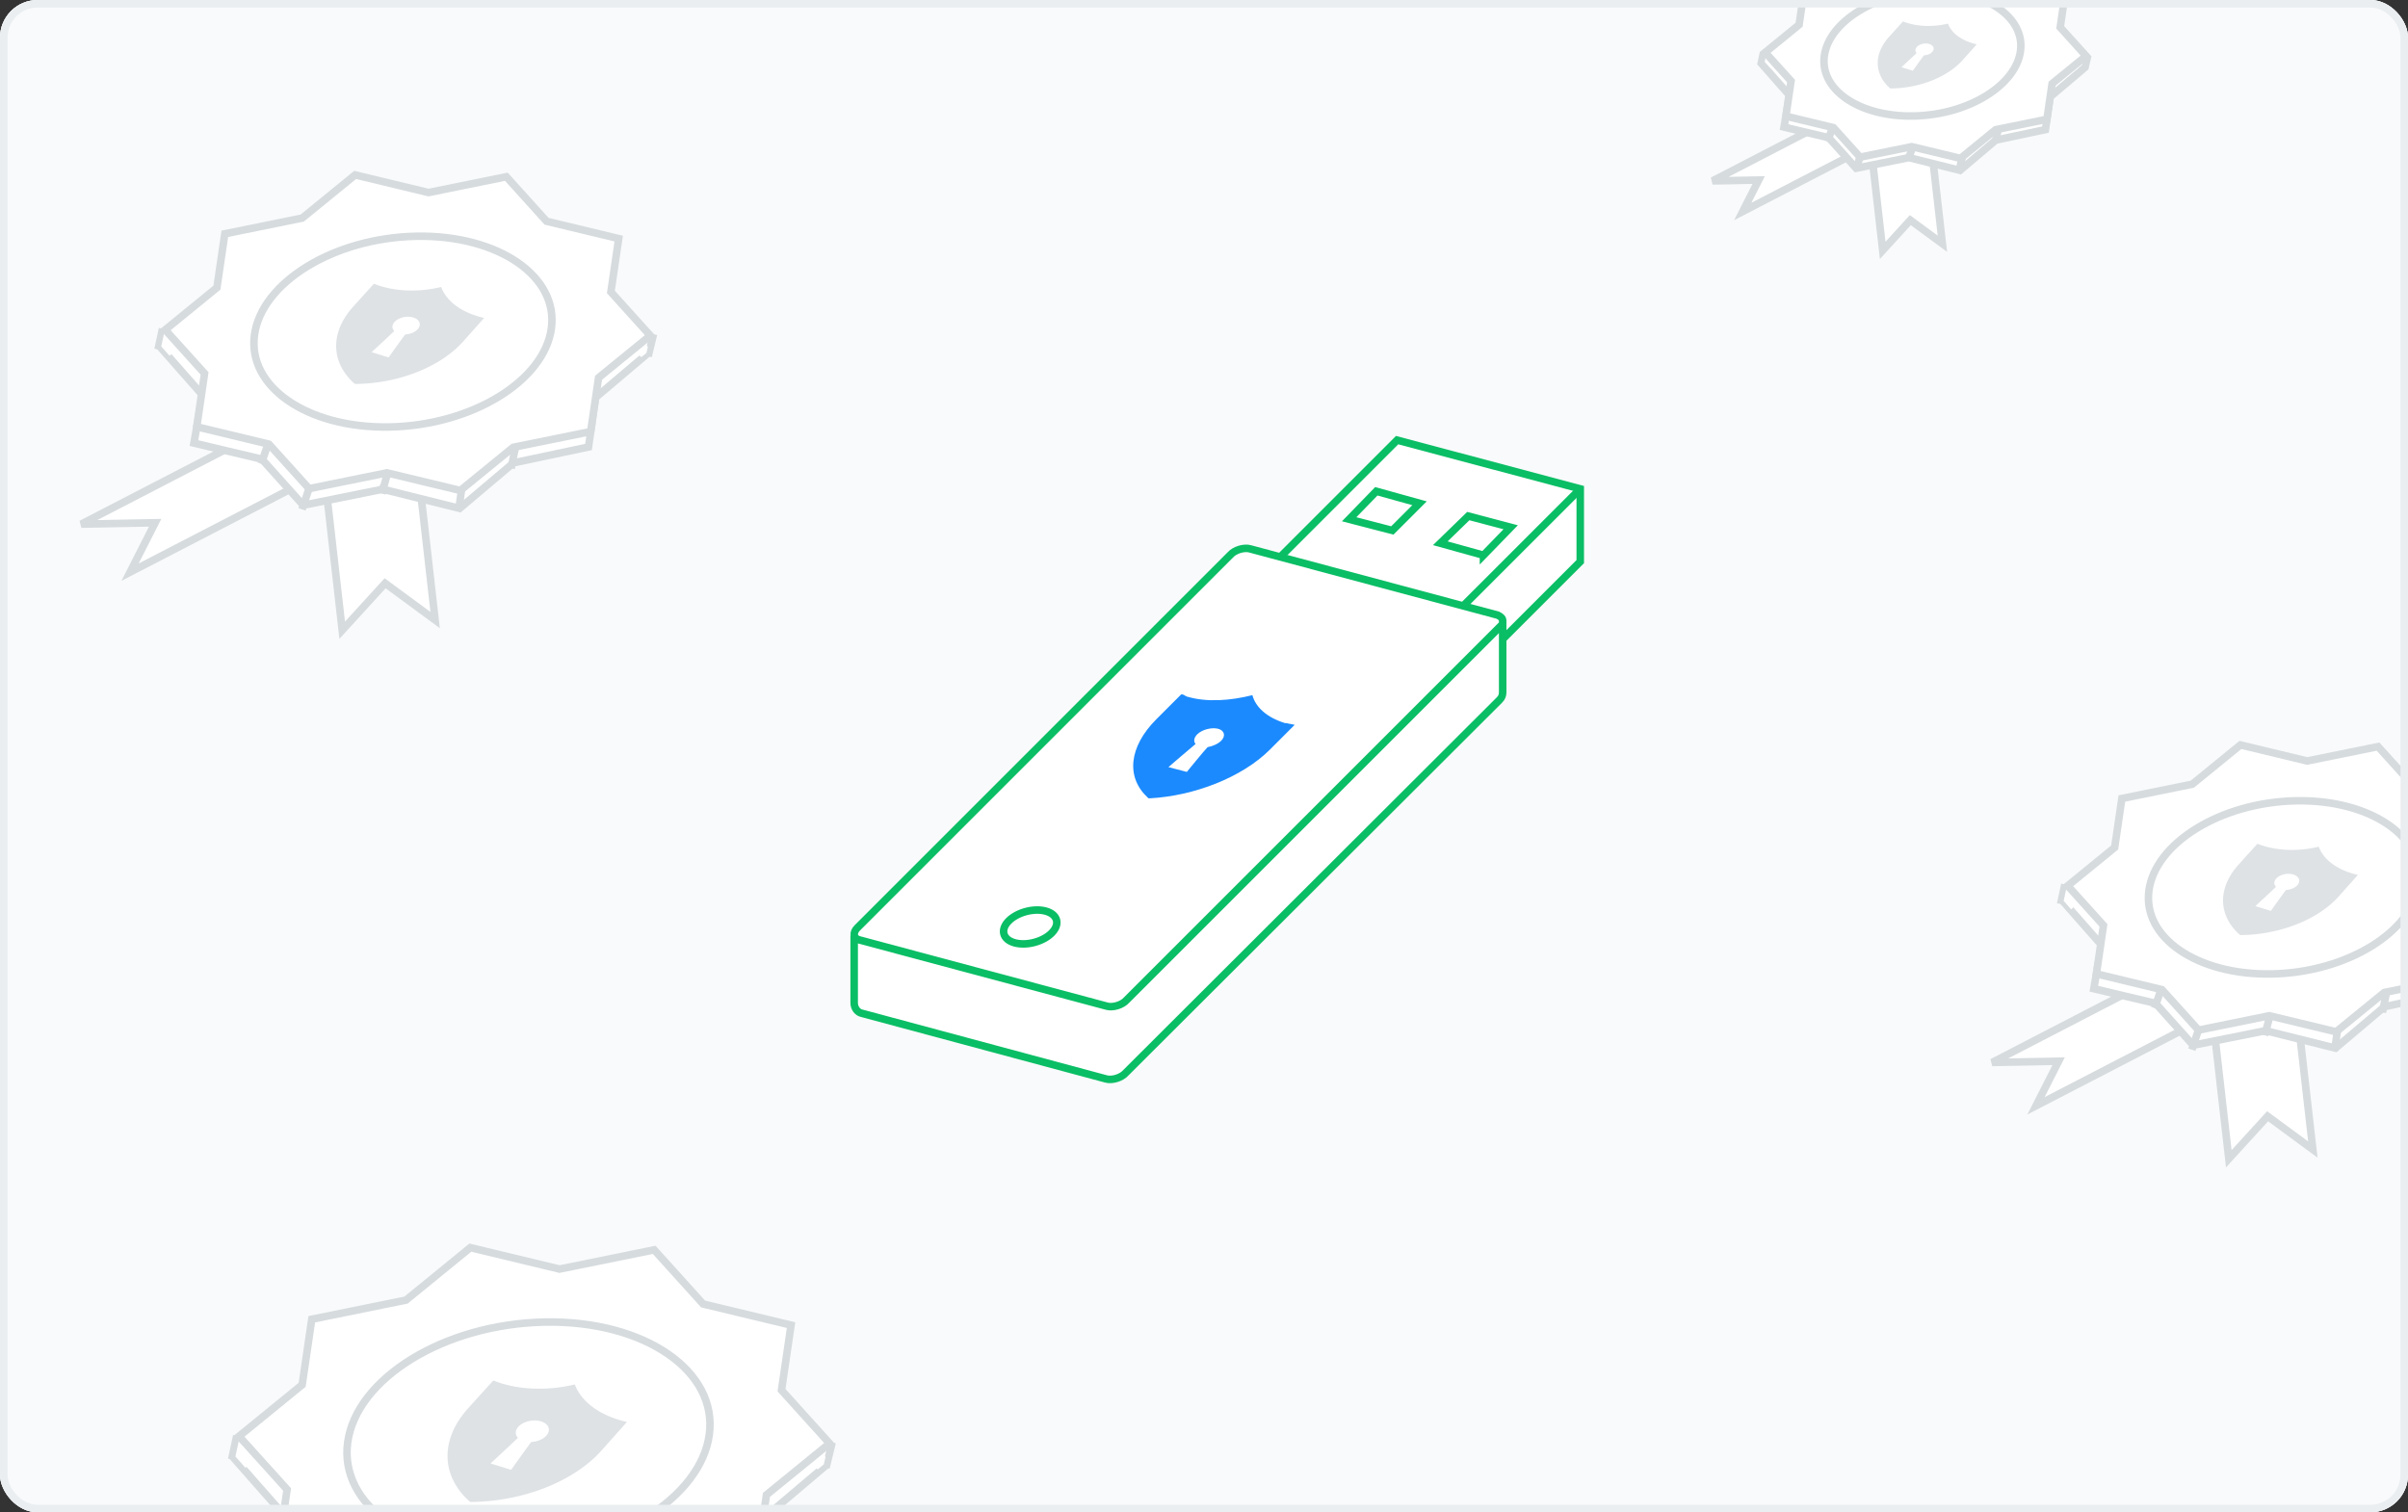 <svg width="320" height="201" fill="none" xmlns="http://www.w3.org/2000/svg">
  <rect width="100%" height="100%" fill="#333333" stroke="none"/>
  <rect width="320" height="201" rx="5" fill="#F9FAFB"/>
  <rect width="320" height="201" rx="5" fill="#F9FAFB"/>
  <mask id="a" maskUnits="userSpaceOnUse" x="0" y="0" width="320" height="201">
    <rect width="320" height="201" rx="5" fill="#fff"/>
  </mask>
  <g mask="url(#a)">
    <path fill-rule="evenodd" clip-rule="evenodd" d="M106.528 191.803l3.653.654-1.087 2.75-5.174-.329 2.608-3.075z" fill="#fff"/>
    <path d="M67.084 216.732l-.11-.028-.11.022-12.74 2.565-6.568-7.323-.104-.116-.153-.036-10.872-2.577 1.338-7.56.042-.237-.159-.181-6.527-7.413 9.383-8.07.112-.097.042-.142 2.316-7.932 10.068-2.367.113-.026.089-.073 8.453-6.894 11.744 2.825.108.026.108-.023 12.47-2.534 6.391 7.078.104.115.15.036 11.541 2.776-1.232 8.415-.032.219.14.171 6.298 7.655-7.97 6.746-.145.123-.027.188-1.116 7.813-12.004 2.544-.123.026-.096.081-8.612 7.277-12.31-3.072z" fill="#fff" stroke="#D6DBDE"/>
    <path d="M31.358 191.315l-.464 2.168M110.469 192.198l-.579 2.384" stroke="#D6DBDE" stroke-linecap="square"/>
    <path fill-rule="evenodd" clip-rule="evenodd" d="M31.732 191.523l4.123.427-3.23 3.141-1.341-1.51.448-2.058zM106.213 191.204l3.492 2.419-.237 1.012-.797.663-2.907-2.037.449-2.057z" fill="#fff"/>
    <path d="M67.76 214.089l-.109-.026-.108.022-12.47 2.535-6.391-7.078-.104-.115-.15-.036-11.54-2.776 1.231-8.415.034-.233-.158-.174-6.229-6.9 8.238-6.718.15-.123.029-.193 1.247-8.518 12.406-2.522.12-.024.096-.078 8.453-6.895 11.744 2.825.108.026.108-.022 12.47-2.534 6.391 7.078.104.114.15.037 11.541 2.776-1.232 8.414-.034.233.158.175 6.229 6.899-8.238 6.719-.15.123-.029.192-1.247 8.519-12.406 2.521-.12.025-.096.078-8.453 6.894-11.744-2.825z" fill="#fff" stroke="#D6DBDE"/>
    <path d="M94.258 190.672c-.567 4.208-3.717 8.141-8.474 11.071-4.747 2.923-11.03 4.802-17.72 4.926-6.691.124-12.472-1.532-16.415-4.269-3.938-2.732-6.012-6.508-5.448-10.685.568-4.208 3.717-8.142 8.474-11.071 4.747-2.923 11.03-4.803 17.72-4.927 6.692-.123 12.472 1.533 16.415 4.269 3.938 2.732 6.012 6.508 5.448 10.686z" stroke="#D6DBDE"/>
    <path opacity=".8" fill-rule="evenodd" clip-rule="evenodd" d="M65.187 194.505l2.737.85s2.265-3.187 2.679-3.705c.782-.039 1.566-.347 2.008-.845.642-.721.325-1.566-.707-1.886-1.033-.321-2.39.004-3.031.725-.442.496-.43 1.051-.042 1.453-.49.5-3.644 3.408-3.644 3.408zm16.98-5.822c.351.109.708.205 1.07.288l.073.025-3.349 3.764c-3.78 4.25-10.631 6.799-17.305 6.869a.545.545 0 01-.146-.023.388.388 0 01-.12-.06l-.089-.081c-3.598-3.283-3.892-8.019-.142-12.233 2.258-2.504 3.394-3.753 3.406-3.75a12.725 12.725 0 001.026.364c3.043.945 6.567.937 9.8.158.722 1.944 2.595 3.612 5.478 4.583l.113.036c.047.016.094.032.186.06z" fill="#D6DBDE"/>
    <path d="M273.195 141.79l.377-.742-.832.015-8 .15 24.115-12.482 6.029 5.655-24.323 12.589 2.634-5.185z" fill="#fff" stroke="#D6DBDE"/>
    <path d="M301.705 148.628l-.362-.267-.304.333-4.853 5.316-2.273-20.008 11.172-1.189 2.268 19.97-5.648-4.155z" fill="#fff" stroke="#D6DBDE"/>
    <path d="M301.174 137.013l-.11-.028-.11.023-9.505 1.913-4.889-5.45-.104-.117-.153-.036-8.057-1.909.985-5.567.042-.237-.159-.181-4.822-5.477 6.956-5.983.113-.097.041-.142 1.721-5.891 7.496-1.762.112-.027.09-.073 6.305-5.142 8.766 2.109.108.025.108-.022 9.303-1.89 4.755 5.266.104.115.15.036 8.563 2.06-.909 6.212-.032.219.14.171 4.655 5.659-5.896 4.991-.145.122-.027.189-.826 5.785-8.937 1.894-.123.026-.096.081-6.424 5.429-9.189-2.294z" fill="#fff" stroke="#D6DBDE"/>
    <path d="M292.002 137.343l-.567 1.697M287.071 131.837l-.578 1.684M274.294 118.031l-.349 1.63M301.532 135.46l-.449 1.666M310.557 137.446l-.237 1.686M317.047 132.361l-.345 1.699" stroke="#D6DBDE" stroke-linecap="square"/>
    <path fill-rule="evenodd" clip-rule="evenodd" d="M274.575 118.188l3.098.321-2.427 2.36-1.008-1.135.337-1.546z" fill="#fff"/>
    <path d="M301.68 135.027l-.108-.026-.108.022-9.303 1.891-4.755-5.267-.104-.115-.15-.036-8.563-2.06.909-6.212.034-.233-.158-.174-4.593-5.089 6.089-4.967.151-.122.028-.193.925-6.316 9.238-1.877.12-.025.096-.078 6.305-5.142 8.766 2.109.108.025.109-.022 9.302-1.89 4.755 5.266.104.115.151.037 8.563 2.059-.91 6.212-.034.233.158.175 4.594 5.088-6.09 4.967-.151.123-.028.192-.924 6.316-9.238 1.877-.121.025-.096.078-6.305 5.142-8.766-2.108z" fill="#fff" stroke="#D6DBDE"/>
    <path d="M321.443 117.532c-.42 3.111-2.753 6.04-6.31 8.231-3.548 2.184-8.248 3.591-13.255 3.684-5.009.092-9.326-1.148-12.264-3.186-2.931-2.035-4.458-4.831-4.042-7.913.42-3.111 2.754-6.04 6.311-8.231 3.547-2.184 8.248-3.591 13.254-3.684 5.009-.092 9.326 1.148 12.264 3.187 2.932 2.034 4.458 4.83 4.042 7.912z" stroke="#D6DBDE"/>
    <path opacity=".8" fill-rule="evenodd" clip-rule="evenodd" d="M299.718 120.429l2.057.639s1.702-2.395 2.013-2.785c.588-.029 1.177-.261 1.51-.635.482-.542.244-1.176-.532-1.417-.776-.241-1.796.003-2.278.545-.332.373-.323.79-.031 1.092-.369.375-2.739 2.561-2.739 2.561zm12.762-4.375c.263.081.531.153.803.216l.055.018-2.517 2.829c-2.841 3.194-7.99 5.11-13.005 5.163a.436.436 0 01-.11-.017.303.303 0 01-.09-.045l-.067-.061c-2.704-2.468-2.925-6.027-.107-9.194 1.697-1.882 2.551-2.821 2.56-2.818.122.049.247.096.406.153l.163.055c.066.022.133.044.202.065 2.287.711 4.936.704 7.366.119.542 1.461 1.95 2.715 4.116 3.444l.085.028.14.045z" fill="#D6DBDE"/>
    <path d="M20.24 70.222l.378-.742-.832.016-8.986.167 26.676-13.807 6.69 6.275-26.884 13.915 2.959-5.824z" fill="#fff" stroke="#D6DBDE"/>
    <path d="M51.538 77.786l-.362-.266-.303.332-5.398 5.912-2.511-22.108 12.355-1.315 2.507 22.071-6.288-4.626z" fill="#fff" stroke="#D6DBDE"/>
    <path fill-rule="evenodd" clip-rule="evenodd" d="M83.478 44.577l3.013.54-.896 2.267-4.267-.271 2.15-2.536z" fill="#fff"/>
    <path d="M50.972 65.05l-.11-.028-.11.022-10.456 2.105-5.383-6.001-.105-.117-.152-.036-8.885-2.105 1.088-6.154.042-.236-.159-.181-5.323-6.047 7.67-6.597.112-.097.042-.142 1.895-6.492 8.254-1.94.112-.027.09-.072 6.936-5.658 9.642 2.32.108.025.11-.022 10.234-2.08 5.236 5.8.104.114.15.037 9.44 2.27-1.005 6.86-.032.22.14.17 5.139 6.247-6.507 5.507-.145.122-.026.189-.912 6.382-9.84 2.085-.122.026-.096.081-7.068 5.972-10.108-2.523z" fill="#fff" stroke="#D6DBDE"/>
    <path d="M40.92 65.365l-.622 1.862M35.51 59.323l-.634 1.848M21.49 44.175l-.383 1.788M51.378 63.299l-.493 1.827M61.28 65.478l-.26 1.85M68.402 59.898l-.379 1.865M86.728 44.902l-.477 1.967" stroke="#D6DBDE" stroke-linecap="square"/>
    <path fill-rule="evenodd" clip-rule="evenodd" d="M21.798 44.346l3.4.353-2.663 2.59-1.107-1.246.37-1.697zM83.218 44.083l2.88 1.995-.195.834-.657.547-2.397-1.68.37-1.696z" fill="#fff"/>
    <path d="M51.529 62.87l-.108-.026-.11.022-10.234 2.08-5.236-5.8-.104-.114-.15-.036-9.44-2.271 1.005-6.86.034-.233-.158-.174-5.075-5.622 6.722-5.482.15-.123.029-.192 1.02-6.964 10.17-2.067.12-.025.096-.078 6.937-5.658 9.642 2.32.108.026.109-.022 10.234-2.08 5.237 5.8.103.114.15.036 9.44 2.271-1.004 6.86-.034.233.157.174 5.075 5.622-6.722 5.482-.15.123-.028.192-1.02 6.964-10.17 2.067-.12.025-.096.078-6.937 5.658-9.642-2.32z" fill="#fff" stroke="#D6DBDE"/>
    <path d="M73.274 43.633c-.464 3.434-3.037 6.658-6.948 9.066-3.9 2.402-9.066 3.948-14.568 4.05-5.504.102-10.252-1.261-13.485-3.505-3.228-2.24-4.916-5.324-4.456-8.728.463-3.434 3.037-6.659 6.947-9.067 3.9-2.401 9.067-3.947 14.568-4.05 5.505-.101 10.252 1.262 13.486 3.505 3.228 2.24 4.915 5.324 4.456 8.729z" stroke="#D6DBDE"/>
    <path opacity=".8" fill-rule="evenodd" clip-rule="evenodd" d="M49.387 46.805l2.257.701s1.868-2.628 2.209-3.056c.645-.031 1.291-.286 1.656-.696.53-.595.268-1.291-.583-1.555-.852-.265-1.97.003-2.5.598-.364.409-.354.867-.034 1.198-.405.412-3.005 2.81-3.005 2.81zm14.003-4.8c.289.09.583.168.882.237l.06.02-2.762 3.104c-3.118 3.505-8.767 5.607-14.27 5.665a.44.44 0 01-.121-.02.315.315 0 01-.098-.049l-.074-.066c-2.967-2.708-3.21-6.613-.118-10.089 1.863-2.064 2.8-3.095 2.81-3.092a11.17 11.17 0 00.845.3c2.51.78 5.416.773 8.083.13.595 1.603 2.14 2.98 4.517 3.78l.093.03.153.05z" fill="#D6DBDE"/>
    <path d="M233.336 24.672l.377-.742-.832.016-5.303.099 17.113-8.857 4.219 3.957-17.32 8.965 1.746-3.438z" fill="#fff" stroke="#D6DBDE"/>
    <path d="M254.224 29.524l-.362-.266-.303.332-3.366 3.686-1.62-14.263 7.936-.844 1.616 14.225-3.901-2.87z" fill="#fff" stroke="#D6DBDE"/>
    <path fill-rule="evenodd" clip-rule="evenodd" d="M275.493 7.441l2.015.361-.599 1.517-2.855-.181 1.439-1.697z" fill="#fff"/>
    <path d="M253.787 20.976l-.109-.027-.11.022-6.903 1.39-3.538-3.945-.104-.116-.153-.036-5.792-1.373.702-3.962.042-.237-.159-.181-3.451-3.92 5.004-4.304.112-.096.042-.143 1.241-4.25 5.427-1.276.112-.026.09-.073 4.577-3.733 6.371 1.532.107.026.109-.022 6.754-1.373 3.44 3.81.104.115.15.036L274.02.298l-.65 4.44-.032.219.14.17 3.334 4.053-4.228 3.579-.145.123-.027.188-.593 4.155-6.469 1.37-.123.027-.096.08-4.664 3.941-6.68-1.667z" fill="#fff" stroke="#D6DBDE"/>
    <path d="M247.023 21.348l-.208.762M243.403 17.306l-.383 1.028M234.244 7.489l-.142.66M254.019 19.966l-.318.912M260.643 21.424l-.223.972M265.43 17.692l-.185.78M277.335 7.867l-.18.774" stroke="#D6DBDE" stroke-linecap="square"/>
    <path fill-rule="evenodd" clip-rule="evenodd" d="M235.408 6.93l2.097.593-2.153 1.607-.842-.898.157-.76.741-.542zM275.948 6.784l.947 1.023-.217.832-.73.613-.876-1.006.876-1.462z" fill="#fff"/>
    <path d="M254.158 19.518l-.108-.026-.108.022-6.755 1.373-3.439-3.81-.104-.115-.15-.036-6.168-1.484.65-4.439.034-.233-.158-.175-3.278-3.63 4.362-3.558.15-.123.028-.192.666-4.544 6.689-1.36.121-.024.096-.078 4.577-3.733 6.37 1.532.108.026.109-.022 6.754-1.373 3.44 3.81.103.115.151.036 6.168 1.484-.65 4.44-.035.232.158.175 3.279 3.63-4.362 3.558-.151.123-.028.192-.665 4.544-6.69 1.36-.121.024-.095.078-4.577 3.733-6.371-1.532z" fill="#fff" stroke="#D6DBDE"/>
    <path d="M268.502 6.787c-.301 2.23-1.978 4.35-4.57 5.947-2.582 1.59-6.009 2.617-9.662 2.684-3.655.068-6.795-.838-8.924-2.315-2.123-1.473-3.208-3.48-2.911-5.68.301-2.23 1.978-4.35 4.57-5.947 2.582-1.59 6.009-2.617 9.662-2.684 3.656-.068 6.795.838 8.924 2.315 2.123 1.473 3.208 3.48 2.911 5.68z" stroke="#D6DBDE"/>
    <path opacity=".8" fill-rule="evenodd" clip-rule="evenodd" d="M252.687 8.932l1.51.469s1.249-1.758 1.478-2.044c.431-.021.863-.192 1.107-.466.354-.398.18-.864-.39-1.04-.569-.178-1.318.001-1.672.4-.244.273-.237.58-.023.801-.27.276-2.01 1.88-2.01 1.88zm9.367-3.212c.194.06.391.113.59.16l.041.013-1.848 2.076c-2.086 2.345-5.865 3.75-9.546 3.79a.29.29 0 01-.081-.013.213.213 0 01-.066-.033l-.049-.045c-1.985-1.811-2.148-4.423-.079-6.749 1.246-1.38 1.872-2.07 1.879-2.068a7.473 7.473 0 00.566.2c1.679.522 3.623.517 5.407.088.398 1.072 1.431 1.993 3.022 2.528l.062.02c.026.009.052.018.102.033z" fill="#D6DBDE"/>
    <path d="M199.374 85.061l-29.33-10.945 15.621-15.62L210 64.976v9.67l-10.308 10.308" fill="#fff"/>
    <path d="M199.374 85.061l-29.33-10.945 15.621-15.62L210 64.976v9.67l-10.308 10.308" stroke="#0ABE65" stroke-miterlimit="10"/>
    <path d="M113.511 124.38v8.926c0 .637.425 1.275 1.063 1.381l32.411 8.714c.744.213 2.019-.106 2.656-.85l49.626-49.52c.319-.318.425-.637.425-1.062V82.51c0-.319-.212-.531-.637-.744l-32.942-8.82c-.744-.212-2.02.106-2.657.85l-49.52 49.52c-.637.638-.531 1.381.213 1.594l32.942 8.82c.744.212 2.019-.106 2.657-.85l50.051-50.051" fill="#fff"/>
    <path d="M113.511 124.38v8.926c0 .637.425 1.275 1.063 1.381l32.411 8.714c.744.213 2.019-.106 2.656-.85l49.626-49.52c.319-.318.425-.637.425-1.062V82.51c0-.319-.212-.531-.637-.744l-32.942-8.82c-.744-.212-2.02.106-2.657.85l-49.52 49.52c-.637.638-.531 1.381.213 1.594l32.942 8.82c.744.212 2.019-.106 2.657-.85l50.051-50.051" stroke="#0ABE65" stroke-miterlimit="10"/>
    <path d="M155.273 101.958s3.082-2.657 3.613-3.082c-.318-.319-.212-.85.213-1.275.638-.638 1.913-.957 2.763-.744.85.212 1.063.956.425 1.594-.425.425-1.169.744-1.807.85-.425.425-2.762 3.294-2.762 3.294l-2.445-.637zm15.728-5.845h-.213c-2.444-.744-3.932-2.125-4.357-3.72-2.975.745-6.057.957-8.607.213-.106 0-.106 0-.213-.106-.106 0-.106 0-.212-.106-.213-.107-.319-.107-.425-.107l-3.295 3.295c-3.719 3.719-4.038 7.757-1.168 10.414l.106.106h.212c5.845-.319 12.221-2.763 15.94-6.482l3.294-3.294h-.106c-.319-.107-.638-.107-.956-.213z" fill="#1B8AFE"/>
    <path d="M185.028 70.503l-5.739-1.488 3.613-3.719 5.739 1.594-3.613 3.613zM197.142 73.797l-5.738-1.594 3.719-3.613 5.632 1.488-3.613 3.72zM137.441 125.26c1.931-.505 3.255-1.835 2.958-2.971-.297-1.135-2.103-1.647-4.033-1.142-1.931.505-3.255 1.835-2.958 2.97.297 1.136 2.103 1.647 4.033 1.143zM209.788 65.19l-15.409 15.408" stroke="#0ABE65" stroke-miterlimit="10"/>
  </g>
  <rect x=".5" y=".5" width="319" height="200" rx="4.5" stroke="#EAEEF1"/>
</svg>
